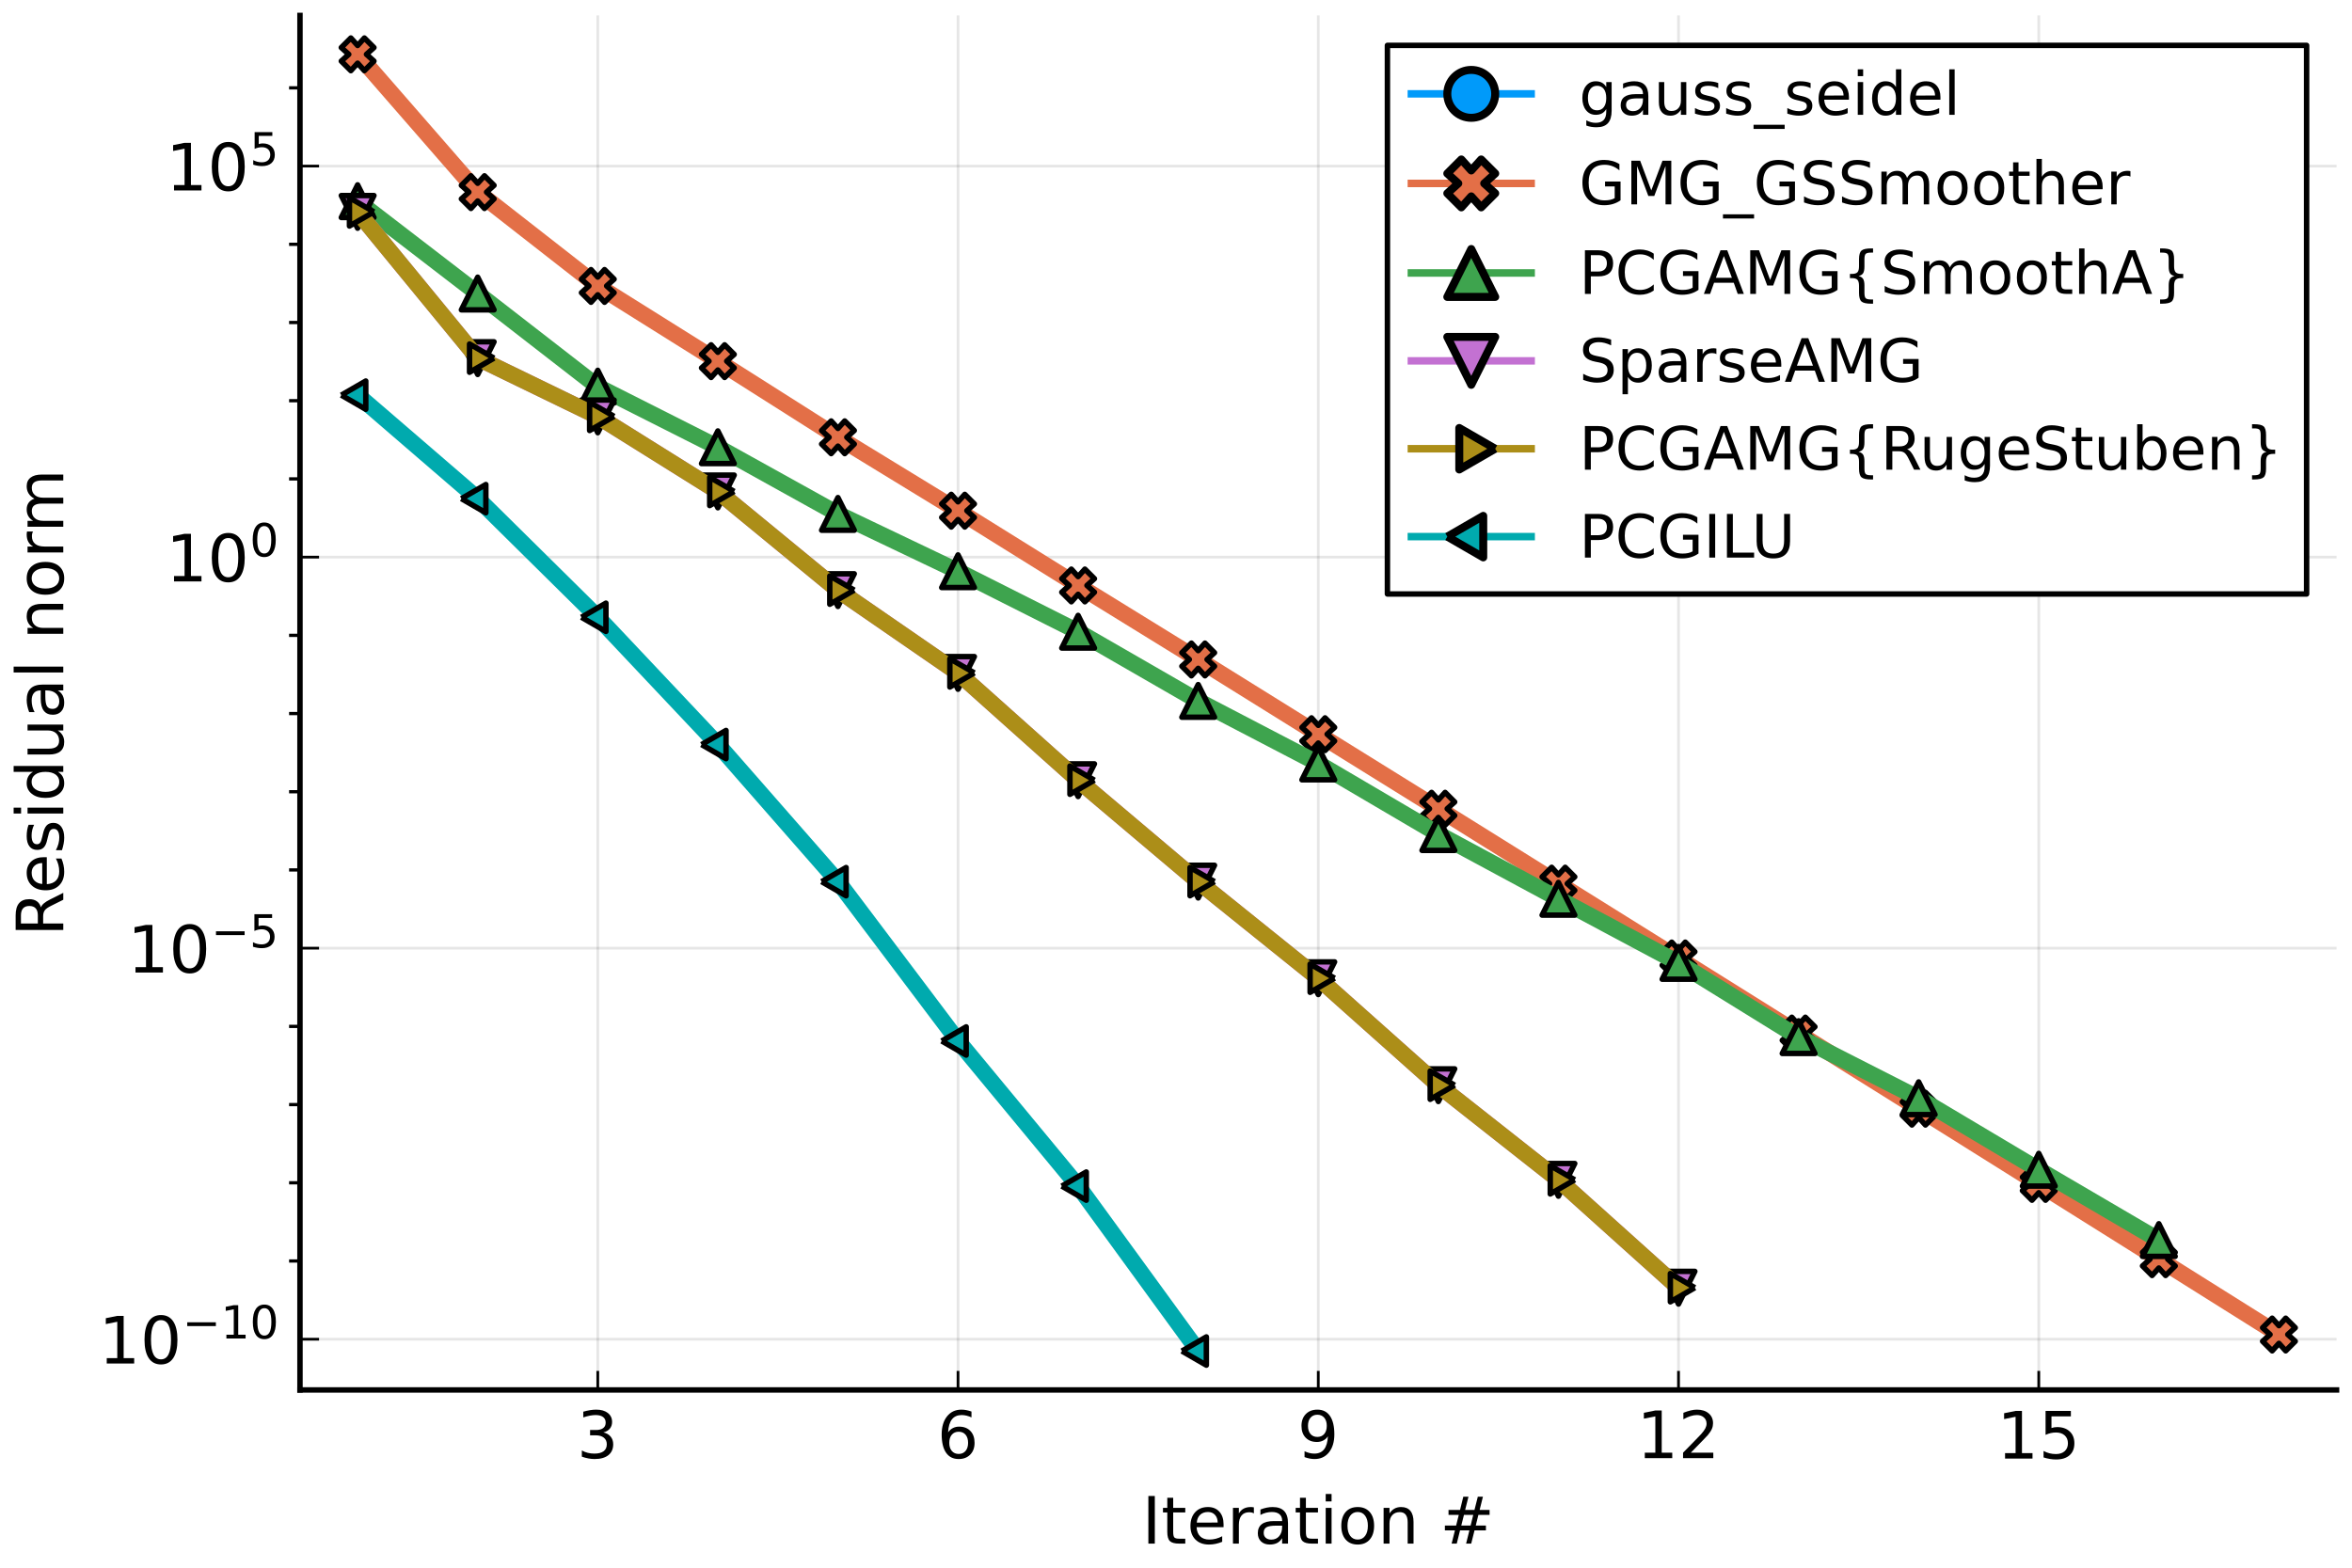 <?xml version="1.0" encoding="utf-8" standalone="no"?>
<!DOCTYPE svg PUBLIC "-//W3C//DTD SVG 1.1//EN"
  "http://www.w3.org/Graphics/SVG/1.1/DTD/svg11.dtd">
<!-- Created with matplotlib (https://matplotlib.org/) -->
<svg height="288pt" version="1.1" viewBox="0 0 432 288" width="432pt" xmlns="http://www.w3.org/2000/svg" xmlns:xlink="http://www.w3.org/1999/xlink">
 <defs>
  <style type="text/css">
*{stroke-linecap:butt;stroke-linejoin:round;}
  </style>
 </defs>
 <g id="figure_1">
  <g id="patch_1">
   <path d="M 0 288 
L 432 288 
L 432 0 
L 0 0 
z
" style="fill:#ffffff;"/>
  </g>
  <g id="axes_1">
   <g id="patch_2">
    <path d="M 55.098 255.345 
L 429.165 255.345 
L 429.165 2.835 
L 55.098 2.835 
z
" style="fill:#ffffff;"/>
   </g>
   <g id="matplotlib.axis_1">
    <g id="xtick_1">
     <g id="line2d_1">
      <path clip-path="url(#pf548a1aa5b)" d="M 109.796 255.345 
L 109.796 2.835 
" style="fill:none;stroke:#000000;stroke-linecap:square;stroke-opacity:0.1;stroke-width:0.5;"/>
     </g>
     <g id="line2d_2">
      <defs>
       <path d="M 0 0 
L 0 -3.5 
" id="m5a6e17c6d9" style="stroke:#000000;stroke-width:0.5;"/>
      </defs>
      <g>
       <use style="stroke:#000000;stroke-width:0.5;" x="109.796" xlink:href="#m5a6e17c6d9" y="255.345"/>
      </g>
     </g>
     <g id="text_1">
      <!-- $3$ -->
      <defs>
       <path d="M 40.578 39.312 
Q 47.656 37.797 51.625 33 
Q 55.609 28.219 55.609 21.188 
Q 55.609 10.406 48.188 4.484 
Q 40.766 -1.422 27.094 -1.422 
Q 22.516 -1.422 17.656 -0.516 
Q 12.797 0.391 7.625 2.203 
L 7.625 11.719 
Q 11.719 9.328 16.594 8.109 
Q 21.484 6.891 26.812 6.891 
Q 36.078 6.891 40.938 10.547 
Q 45.797 14.203 45.797 21.188 
Q 45.797 27.641 41.281 31.266 
Q 36.766 34.906 28.719 34.906 
L 20.219 34.906 
L 20.219 43.016 
L 29.109 43.016 
Q 36.375 43.016 40.234 45.922 
Q 44.094 48.828 44.094 54.297 
Q 44.094 59.906 40.109 62.906 
Q 36.141 65.922 28.719 65.922 
Q 24.656 65.922 20.016 65.031 
Q 15.375 64.156 9.812 62.312 
L 9.812 71.094 
Q 15.438 72.656 20.344 73.438 
Q 25.25 74.219 29.594 74.219 
Q 40.828 74.219 47.359 69.109 
Q 53.906 64.016 53.906 55.328 
Q 53.906 49.266 50.438 45.094 
Q 46.969 40.922 40.578 39.312 
z
" id="DejaVuSans-51"/>
      </defs>
      <g transform="translate(105.956 267.963)scale(0.12 -0.12)">
       <use transform="translate(0 0.781)" xlink:href="#DejaVuSans-51"/>
      </g>
     </g>
    </g>
    <g id="xtick_2">
     <g id="line2d_3">
      <path clip-path="url(#pf548a1aa5b)" d="M 175.964 255.345 
L 175.964 2.835 
" style="fill:none;stroke:#000000;stroke-linecap:square;stroke-opacity:0.1;stroke-width:0.5;"/>
     </g>
     <g id="line2d_4">
      <g>
       <use style="stroke:#000000;stroke-width:0.5;" x="175.964" xlink:href="#m5a6e17c6d9" y="255.345"/>
      </g>
     </g>
     <g id="text_2">
      <!-- $6$ -->
      <defs>
       <path d="M 33.016 40.375 
Q 26.375 40.375 22.484 35.828 
Q 18.609 31.297 18.609 23.391 
Q 18.609 15.531 22.484 10.953 
Q 26.375 6.391 33.016 6.391 
Q 39.656 6.391 43.531 10.953 
Q 47.406 15.531 47.406 23.391 
Q 47.406 31.297 43.531 35.828 
Q 39.656 40.375 33.016 40.375 
z
M 52.594 71.297 
L 52.594 62.312 
Q 48.875 64.062 45.094 64.984 
Q 41.312 65.922 37.594 65.922 
Q 27.828 65.922 22.672 59.328 
Q 17.531 52.734 16.797 39.406 
Q 19.672 43.656 24.016 45.922 
Q 28.375 48.188 33.594 48.188 
Q 44.578 48.188 50.953 41.516 
Q 57.328 34.859 57.328 23.391 
Q 57.328 12.156 50.688 5.359 
Q 44.047 -1.422 33.016 -1.422 
Q 20.359 -1.422 13.672 8.266 
Q 6.984 17.969 6.984 36.375 
Q 6.984 53.656 15.188 63.938 
Q 23.391 74.219 37.203 74.219 
Q 40.922 74.219 44.703 73.484 
Q 48.484 72.75 52.594 71.297 
z
" id="DejaVuSans-54"/>
      </defs>
      <g transform="translate(172.124 267.963)scale(0.12 -0.12)">
       <use transform="translate(0 0.781)" xlink:href="#DejaVuSans-54"/>
      </g>
     </g>
    </g>
    <g id="xtick_3">
     <g id="line2d_5">
      <path clip-path="url(#pf548a1aa5b)" d="M 242.132 255.345 
L 242.132 2.835 
" style="fill:none;stroke:#000000;stroke-linecap:square;stroke-opacity:0.1;stroke-width:0.5;"/>
     </g>
     <g id="line2d_6">
      <g>
       <use style="stroke:#000000;stroke-width:0.5;" x="242.132" xlink:href="#m5a6e17c6d9" y="255.345"/>
      </g>
     </g>
     <g id="text_3">
      <!-- $9$ -->
      <defs>
       <path d="M 10.984 1.516 
L 10.984 10.5 
Q 14.703 8.734 18.5 7.812 
Q 22.312 6.891 25.984 6.891 
Q 35.75 6.891 40.891 13.453 
Q 46.047 20.016 46.781 33.406 
Q 43.953 29.203 39.594 26.953 
Q 35.25 24.703 29.984 24.703 
Q 19.047 24.703 12.672 31.312 
Q 6.297 37.938 6.297 49.422 
Q 6.297 60.641 12.938 67.422 
Q 19.578 74.219 30.609 74.219 
Q 43.266 74.219 49.922 64.516 
Q 56.594 54.828 56.594 36.375 
Q 56.594 19.141 48.406 8.859 
Q 40.234 -1.422 26.422 -1.422 
Q 22.703 -1.422 18.891 -0.688 
Q 15.094 0.047 10.984 1.516 
z
M 30.609 32.422 
Q 37.25 32.422 41.125 36.953 
Q 45.016 41.5 45.016 49.422 
Q 45.016 57.281 41.125 61.844 
Q 37.25 66.406 30.609 66.406 
Q 23.969 66.406 20.094 61.844 
Q 16.219 57.281 16.219 49.422 
Q 16.219 41.5 20.094 36.953 
Q 23.969 32.422 30.609 32.422 
z
" id="DejaVuSans-57"/>
      </defs>
      <g transform="translate(238.292 267.963)scale(0.12 -0.12)">
       <use transform="translate(0 0.781)" xlink:href="#DejaVuSans-57"/>
      </g>
     </g>
    </g>
    <g id="xtick_4">
     <g id="line2d_7">
      <path clip-path="url(#pf548a1aa5b)" d="M 308.299 255.345 
L 308.299 2.835 
" style="fill:none;stroke:#000000;stroke-linecap:square;stroke-opacity:0.1;stroke-width:0.5;"/>
     </g>
     <g id="line2d_8">
      <g>
       <use style="stroke:#000000;stroke-width:0.5;" x="308.299" xlink:href="#m5a6e17c6d9" y="255.345"/>
      </g>
     </g>
     <g id="text_4">
      <!-- $12$ -->
      <defs>
       <path d="M 12.406 8.297 
L 28.516 8.297 
L 28.516 63.922 
L 10.984 60.406 
L 10.984 69.391 
L 28.422 72.906 
L 38.281 72.906 
L 38.281 8.297 
L 54.391 8.297 
L 54.391 0 
L 12.406 0 
z
" id="DejaVuSans-49"/>
       <path d="M 19.188 8.297 
L 53.609 8.297 
L 53.609 0 
L 7.328 0 
L 7.328 8.297 
Q 12.938 14.109 22.625 23.891 
Q 32.328 33.688 34.812 36.531 
Q 39.547 41.844 41.422 45.531 
Q 43.312 49.219 43.312 52.781 
Q 43.312 58.594 39.234 62.25 
Q 35.156 65.922 28.609 65.922 
Q 23.969 65.922 18.812 64.312 
Q 13.672 62.703 7.812 59.422 
L 7.812 69.391 
Q 13.766 71.781 18.938 73 
Q 24.125 74.219 28.422 74.219 
Q 39.75 74.219 46.484 68.547 
Q 53.219 62.891 53.219 53.422 
Q 53.219 48.922 51.531 44.891 
Q 49.859 40.875 45.406 35.406 
Q 44.188 33.984 37.641 27.219 
Q 31.109 20.453 19.188 8.297 
z
" id="DejaVuSans-50"/>
      </defs>
      <g transform="translate(300.619 267.963)scale(0.12 -0.12)">
       <use transform="translate(0 0.781)" xlink:href="#DejaVuSans-49"/>
       <use transform="translate(63.623 0.781)" xlink:href="#DejaVuSans-50"/>
      </g>
     </g>
    </g>
    <g id="xtick_5">
     <g id="line2d_9">
      <path clip-path="url(#pf548a1aa5b)" d="M 374.467 255.345 
L 374.467 2.835 
" style="fill:none;stroke:#000000;stroke-linecap:square;stroke-opacity:0.1;stroke-width:0.5;"/>
     </g>
     <g id="line2d_10">
      <g>
       <use style="stroke:#000000;stroke-width:0.5;" x="374.467" xlink:href="#m5a6e17c6d9" y="255.345"/>
      </g>
     </g>
     <g id="text_5">
      <!-- $15$ -->
      <defs>
       <path d="M 10.797 72.906 
L 49.516 72.906 
L 49.516 64.594 
L 19.828 64.594 
L 19.828 46.734 
Q 21.969 47.469 24.109 47.828 
Q 26.266 48.188 28.422 48.188 
Q 40.625 48.188 47.75 41.5 
Q 54.891 34.812 54.891 23.391 
Q 54.891 11.625 47.562 5.094 
Q 40.234 -1.422 26.906 -1.422 
Q 22.312 -1.422 17.547 -0.641 
Q 12.797 0.141 7.719 1.703 
L 7.719 11.625 
Q 12.109 9.234 16.797 8.062 
Q 21.484 6.891 26.703 6.891 
Q 35.156 6.891 40.078 11.328 
Q 45.016 15.766 45.016 23.391 
Q 45.016 31 40.078 35.438 
Q 35.156 39.891 26.703 39.891 
Q 22.75 39.891 18.812 39.016 
Q 14.891 38.141 10.797 36.281 
z
" id="DejaVuSans-53"/>
      </defs>
      <g transform="translate(366.787 267.963)scale(0.12 -0.12)">
       <use transform="translate(0 0.094)" xlink:href="#DejaVuSans-49"/>
       <use transform="translate(63.623 0.094)" xlink:href="#DejaVuSans-53"/>
      </g>
     </g>
    </g>
    <g id="text_6">
     <!-- Iteration # -->
     <defs>
      <path d="M 9.812 72.906 
L 19.672 72.906 
L 19.672 0 
L 9.812 0 
z
" id="DejaVuSans-73"/>
      <path d="M 18.312 70.219 
L 18.312 54.688 
L 36.812 54.688 
L 36.812 47.703 
L 18.312 47.703 
L 18.312 18.016 
Q 18.312 11.328 20.141 9.422 
Q 21.969 7.516 27.594 7.516 
L 36.812 7.516 
L 36.812 0 
L 27.594 0 
Q 17.188 0 13.234 3.875 
Q 9.281 7.766 9.281 18.016 
L 9.281 47.703 
L 2.688 47.703 
L 2.688 54.688 
L 9.281 54.688 
L 9.281 70.219 
z
" id="DejaVuSans-116"/>
      <path d="M 56.203 29.594 
L 56.203 25.203 
L 14.891 25.203 
Q 15.484 15.922 20.484 11.062 
Q 25.484 6.203 34.422 6.203 
Q 39.594 6.203 44.453 7.469 
Q 49.312 8.734 54.109 11.281 
L 54.109 2.781 
Q 49.266 0.734 44.188 -0.344 
Q 39.109 -1.422 33.891 -1.422 
Q 20.797 -1.422 13.156 6.188 
Q 5.516 13.812 5.516 26.812 
Q 5.516 40.234 12.766 48.109 
Q 20.016 56 32.328 56 
Q 43.359 56 49.781 48.891 
Q 56.203 41.797 56.203 29.594 
z
M 47.219 32.234 
Q 47.125 39.594 43.094 43.984 
Q 39.062 48.391 32.422 48.391 
Q 24.906 48.391 20.391 44.141 
Q 15.875 39.891 15.188 32.172 
z
" id="DejaVuSans-101"/>
      <path d="M 41.109 46.297 
Q 39.594 47.172 37.812 47.578 
Q 36.031 48 33.891 48 
Q 26.266 48 22.188 43.047 
Q 18.109 38.094 18.109 28.812 
L 18.109 0 
L 9.078 0 
L 9.078 54.688 
L 18.109 54.688 
L 18.109 46.188 
Q 20.953 51.172 25.484 53.578 
Q 30.031 56 36.531 56 
Q 37.453 56 38.578 55.875 
Q 39.703 55.766 41.062 55.516 
z
" id="DejaVuSans-114"/>
      <path d="M 34.281 27.484 
Q 23.391 27.484 19.188 25 
Q 14.984 22.516 14.984 16.5 
Q 14.984 11.719 18.141 8.906 
Q 21.297 6.109 26.703 6.109 
Q 34.188 6.109 38.703 11.406 
Q 43.219 16.703 43.219 25.484 
L 43.219 27.484 
z
M 52.203 31.203 
L 52.203 0 
L 43.219 0 
L 43.219 8.297 
Q 40.141 3.328 35.547 0.953 
Q 30.953 -1.422 24.312 -1.422 
Q 15.922 -1.422 10.953 3.297 
Q 6 8.016 6 15.922 
Q 6 25.141 12.172 29.828 
Q 18.359 34.516 30.609 34.516 
L 43.219 34.516 
L 43.219 35.406 
Q 43.219 41.609 39.141 45 
Q 35.062 48.391 27.688 48.391 
Q 23 48.391 18.547 47.266 
Q 14.109 46.141 10.016 43.891 
L 10.016 52.203 
Q 14.938 54.109 19.578 55.047 
Q 24.219 56 28.609 56 
Q 40.484 56 46.344 49.844 
Q 52.203 43.703 52.203 31.203 
z
" id="DejaVuSans-97"/>
      <path d="M 9.422 54.688 
L 18.406 54.688 
L 18.406 0 
L 9.422 0 
z
M 9.422 75.984 
L 18.406 75.984 
L 18.406 64.594 
L 9.422 64.594 
z
" id="DejaVuSans-105"/>
      <path d="M 30.609 48.391 
Q 23.391 48.391 19.188 42.75 
Q 14.984 37.109 14.984 27.297 
Q 14.984 17.484 19.156 11.844 
Q 23.344 6.203 30.609 6.203 
Q 37.797 6.203 41.984 11.859 
Q 46.188 17.531 46.188 27.297 
Q 46.188 37.016 41.984 42.703 
Q 37.797 48.391 30.609 48.391 
z
M 30.609 56 
Q 42.328 56 49.016 48.375 
Q 55.719 40.766 55.719 27.297 
Q 55.719 13.875 49.016 6.219 
Q 42.328 -1.422 30.609 -1.422 
Q 18.844 -1.422 12.172 6.219 
Q 5.516 13.875 5.516 27.297 
Q 5.516 40.766 12.172 48.375 
Q 18.844 56 30.609 56 
z
" id="DejaVuSans-111"/>
      <path d="M 54.891 33.016 
L 54.891 0 
L 45.906 0 
L 45.906 32.719 
Q 45.906 40.484 42.875 44.328 
Q 39.844 48.188 33.797 48.188 
Q 26.516 48.188 22.312 43.547 
Q 18.109 38.922 18.109 30.906 
L 18.109 0 
L 9.078 0 
L 9.078 54.688 
L 18.109 54.688 
L 18.109 46.188 
Q 21.344 51.125 25.703 53.562 
Q 30.078 56 35.797 56 
Q 45.219 56 50.047 50.172 
Q 54.891 44.344 54.891 33.016 
z
" id="DejaVuSans-110"/>
      <path id="DejaVuSans-32"/>
      <path d="M 51.125 44 
L 36.922 44 
L 32.812 27.688 
L 47.125 27.688 
z
M 43.797 71.781 
L 38.719 51.516 
L 52.984 51.516 
L 58.109 71.781 
L 65.922 71.781 
L 60.891 51.516 
L 76.125 51.516 
L 76.125 44 
L 58.984 44 
L 54.984 27.688 
L 70.516 27.688 
L 70.516 20.219 
L 53.078 20.219 
L 48 0 
L 40.188 0 
L 45.219 20.219 
L 30.906 20.219 
L 25.875 0 
L 18.016 0 
L 23.094 20.219 
L 7.719 20.219 
L 7.719 27.688 
L 24.906 27.688 
L 29 44 
L 13.281 44 
L 13.281 51.516 
L 30.906 51.516 
L 35.891 71.781 
z
" id="DejaVuSans-35"/>
     </defs>
     <g transform="translate(209.747 283.577)scale(0.12 -0.12)">
      <use xlink:href="#DejaVuSans-73"/>
      <use x="29.492" xlink:href="#DejaVuSans-116"/>
      <use x="68.701" xlink:href="#DejaVuSans-101"/>
      <use x="130.225" xlink:href="#DejaVuSans-114"/>
      <use x="171.338" xlink:href="#DejaVuSans-97"/>
      <use x="232.617" xlink:href="#DejaVuSans-116"/>
      <use x="271.826" xlink:href="#DejaVuSans-105"/>
      <use x="299.609" xlink:href="#DejaVuSans-111"/>
      <use x="360.791" xlink:href="#DejaVuSans-110"/>
      <use x="424.17" xlink:href="#DejaVuSans-32"/>
      <use x="455.957" xlink:href="#DejaVuSans-35"/>
     </g>
    </g>
   </g>
   <g id="matplotlib.axis_2">
    <g id="ytick_1">
     <g id="line2d_11">
      <path clip-path="url(#pf548a1aa5b)" d="M 55.098 246.026 
L 429.165 246.026 
" style="fill:none;stroke:#000000;stroke-linecap:square;stroke-opacity:0.1;stroke-width:0.5;"/>
     </g>
     <g id="line2d_12">
      <defs>
       <path d="M 0 0 
L 3.5 0 
" id="m6e2959c8ba" style="stroke:#000000;stroke-width:0.5;"/>
      </defs>
      <g>
       <use style="stroke:#000000;stroke-width:0.5;" x="55.098" xlink:href="#m6e2959c8ba" y="246.026"/>
      </g>
     </g>
     <g id="text_7">
      <!-- $10^{-10}$ -->
      <defs>
       <path d="M 31.781 66.406 
Q 24.172 66.406 20.328 58.906 
Q 16.5 51.422 16.5 36.375 
Q 16.5 21.391 20.328 13.891 
Q 24.172 6.391 31.781 6.391 
Q 39.453 6.391 43.281 13.891 
Q 47.125 21.391 47.125 36.375 
Q 47.125 51.422 43.281 58.906 
Q 39.453 66.406 31.781 66.406 
z
M 31.781 74.219 
Q 44.047 74.219 50.516 64.516 
Q 56.984 54.828 56.984 36.375 
Q 56.984 17.969 50.516 8.266 
Q 44.047 -1.422 31.781 -1.422 
Q 19.531 -1.422 13.062 8.266 
Q 6.594 17.969 6.594 36.375 
Q 6.594 54.828 13.062 64.516 
Q 19.531 74.219 31.781 74.219 
z
" id="DejaVuSans-48"/>
       <path d="M 10.594 35.5 
L 73.188 35.5 
L 73.188 27.203 
L 10.594 27.203 
z
" id="DejaVuSans-8722"/>
      </defs>
      <g transform="translate(18.118 250.585)scale(0.12 -0.12)">
       <use transform="translate(0 0.766)" xlink:href="#DejaVuSans-49"/>
       <use transform="translate(63.623 0.766)" xlink:href="#DejaVuSans-48"/>
       <use transform="translate(128.203 39.047)scale(0.7)" xlink:href="#DejaVuSans-8722"/>
       <use transform="translate(186.855 39.047)scale(0.7)" xlink:href="#DejaVuSans-49"/>
       <use transform="translate(231.392 39.047)scale(0.7)" xlink:href="#DejaVuSans-48"/>
      </g>
     </g>
    </g>
    <g id="ytick_2">
     <g id="line2d_13">
      <path clip-path="url(#pf548a1aa5b)" d="M 55.098 174.187 
L 429.165 174.187 
" style="fill:none;stroke:#000000;stroke-linecap:square;stroke-opacity:0.1;stroke-width:0.5;"/>
     </g>
     <g id="line2d_14">
      <g>
       <use style="stroke:#000000;stroke-width:0.5;" x="55.098" xlink:href="#m6e2959c8ba" y="174.187"/>
      </g>
     </g>
     <g id="text_8">
      <!-- $10^{-5}$ -->
      <g transform="translate(23.398 178.746)scale(0.12 -0.12)">
       <use transform="translate(0 0.684)" xlink:href="#DejaVuSans-49"/>
       <use transform="translate(63.623 0.684)" xlink:href="#DejaVuSans-48"/>
       <use transform="translate(128.203 38.966)scale(0.7)" xlink:href="#DejaVuSans-8722"/>
       <use transform="translate(186.855 38.966)scale(0.7)" xlink:href="#DejaVuSans-53"/>
      </g>
     </g>
    </g>
    <g id="ytick_3">
     <g id="line2d_15">
      <path clip-path="url(#pf548a1aa5b)" d="M 55.098 102.349 
L 429.165 102.349 
" style="fill:none;stroke:#000000;stroke-linecap:square;stroke-opacity:0.1;stroke-width:0.5;"/>
     </g>
     <g id="line2d_16">
      <g>
       <use style="stroke:#000000;stroke-width:0.5;" x="55.098" xlink:href="#m6e2959c8ba" y="102.349"/>
      </g>
     </g>
     <g id="text_9">
      <!-- $10^{0}$ -->
      <g transform="translate(30.478 106.908)scale(0.12 -0.12)">
       <use transform="translate(0 0.766)" xlink:href="#DejaVuSans-49"/>
       <use transform="translate(63.623 0.766)" xlink:href="#DejaVuSans-48"/>
       <use transform="translate(128.203 39.047)scale(0.7)" xlink:href="#DejaVuSans-48"/>
      </g>
     </g>
    </g>
    <g id="ytick_4">
     <g id="line2d_17">
      <path clip-path="url(#pf548a1aa5b)" d="M 55.098 30.51 
L 429.165 30.51 
" style="fill:none;stroke:#000000;stroke-linecap:square;stroke-opacity:0.1;stroke-width:0.5;"/>
     </g>
     <g id="line2d_18">
      <g>
       <use style="stroke:#000000;stroke-width:0.5;" x="55.098" xlink:href="#m6e2959c8ba" y="30.51"/>
      </g>
     </g>
     <g id="text_10">
      <!-- $10^{5}$ -->
      <g transform="translate(30.478 35.069)scale(0.12 -0.12)">
       <use transform="translate(0 0.684)" xlink:href="#DejaVuSans-49"/>
       <use transform="translate(63.623 0.684)" xlink:href="#DejaVuSans-48"/>
       <use transform="translate(128.203 38.966)scale(0.7)" xlink:href="#DejaVuSans-53"/>
      </g>
     </g>
    </g>
    <g id="ytick_5">
     <g id="line2d_19">
      <defs>
       <path d="M 0 0 
L -2 0 
" id="mad59fc9e69" style="stroke:#000000;stroke-width:0.6;"/>
      </defs>
      <g>
       <use style="stroke:#000000;stroke-width:0.6;" x="55.098" xlink:href="#mad59fc9e69" y="231.658"/>
      </g>
     </g>
    </g>
    <g id="ytick_6">
     <g id="line2d_20">
      <g>
       <use style="stroke:#000000;stroke-width:0.6;" x="55.098" xlink:href="#mad59fc9e69" y="217.29"/>
      </g>
     </g>
    </g>
    <g id="ytick_7">
     <g id="line2d_21">
      <g>
       <use style="stroke:#000000;stroke-width:0.6;" x="55.098" xlink:href="#mad59fc9e69" y="202.923"/>
      </g>
     </g>
    </g>
    <g id="ytick_8">
     <g id="line2d_22">
      <g>
       <use style="stroke:#000000;stroke-width:0.6;" x="55.098" xlink:href="#mad59fc9e69" y="188.555"/>
      </g>
     </g>
    </g>
    <g id="ytick_9">
     <g id="line2d_23">
      <g>
       <use style="stroke:#000000;stroke-width:0.6;" x="55.098" xlink:href="#mad59fc9e69" y="159.819"/>
      </g>
     </g>
    </g>
    <g id="ytick_10">
     <g id="line2d_24">
      <g>
       <use style="stroke:#000000;stroke-width:0.6;" x="55.098" xlink:href="#mad59fc9e69" y="145.452"/>
      </g>
     </g>
    </g>
    <g id="ytick_11">
     <g id="line2d_25">
      <g>
       <use style="stroke:#000000;stroke-width:0.6;" x="55.098" xlink:href="#mad59fc9e69" y="131.084"/>
      </g>
     </g>
    </g>
    <g id="ytick_12">
     <g id="line2d_26">
      <g>
       <use style="stroke:#000000;stroke-width:0.6;" x="55.098" xlink:href="#mad59fc9e69" y="116.716"/>
      </g>
     </g>
    </g>
    <g id="ytick_13">
     <g id="line2d_27">
      <g>
       <use style="stroke:#000000;stroke-width:0.6;" x="55.098" xlink:href="#mad59fc9e69" y="87.981"/>
      </g>
     </g>
    </g>
    <g id="ytick_14">
     <g id="line2d_28">
      <g>
       <use style="stroke:#000000;stroke-width:0.6;" x="55.098" xlink:href="#mad59fc9e69" y="73.613"/>
      </g>
     </g>
    </g>
    <g id="ytick_15">
     <g id="line2d_29">
      <g>
       <use style="stroke:#000000;stroke-width:0.6;" x="55.098" xlink:href="#mad59fc9e69" y="59.245"/>
      </g>
     </g>
    </g>
    <g id="ytick_16">
     <g id="line2d_30">
      <g>
       <use style="stroke:#000000;stroke-width:0.6;" x="55.098" xlink:href="#mad59fc9e69" y="44.878"/>
      </g>
     </g>
    </g>
    <g id="ytick_17">
     <g id="line2d_31">
      <g>
       <use style="stroke:#000000;stroke-width:0.6;" x="55.098" xlink:href="#mad59fc9e69" y="16.142"/>
      </g>
     </g>
    </g>
    <g id="text_11">
     <!-- Residual norm -->
     <defs>
      <path d="M 44.391 34.188 
Q 47.562 33.109 50.562 29.594 
Q 53.562 26.078 56.594 19.922 
L 66.609 0 
L 56 0 
L 46.688 18.703 
Q 43.062 26.031 39.672 28.422 
Q 36.281 30.812 30.422 30.812 
L 19.672 30.812 
L 19.672 0 
L 9.812 0 
L 9.812 72.906 
L 32.078 72.906 
Q 44.578 72.906 50.734 67.672 
Q 56.891 62.453 56.891 51.906 
Q 56.891 45.016 53.688 40.469 
Q 50.484 35.938 44.391 34.188 
z
M 19.672 64.797 
L 19.672 38.922 
L 32.078 38.922 
Q 39.203 38.922 42.844 42.219 
Q 46.484 45.516 46.484 51.906 
Q 46.484 58.297 42.844 61.547 
Q 39.203 64.797 32.078 64.797 
z
" id="DejaVuSans-82"/>
      <path d="M 44.281 53.078 
L 44.281 44.578 
Q 40.484 46.531 36.375 47.5 
Q 32.281 48.484 27.875 48.484 
Q 21.188 48.484 17.844 46.438 
Q 14.5 44.391 14.5 40.281 
Q 14.5 37.156 16.891 35.375 
Q 19.281 33.594 26.516 31.984 
L 29.594 31.297 
Q 39.156 29.25 43.188 25.516 
Q 47.219 21.781 47.219 15.094 
Q 47.219 7.469 41.188 3.016 
Q 35.156 -1.422 24.609 -1.422 
Q 20.219 -1.422 15.453 -0.562 
Q 10.688 0.297 5.422 2 
L 5.422 11.281 
Q 10.406 8.688 15.234 7.391 
Q 20.062 6.109 24.812 6.109 
Q 31.156 6.109 34.562 8.281 
Q 37.984 10.453 37.984 14.406 
Q 37.984 18.062 35.516 20.016 
Q 33.062 21.969 24.703 23.781 
L 21.578 24.516 
Q 13.234 26.266 9.516 29.906 
Q 5.812 33.547 5.812 39.891 
Q 5.812 47.609 11.281 51.797 
Q 16.75 56 26.812 56 
Q 31.781 56 36.172 55.266 
Q 40.578 54.547 44.281 53.078 
z
" id="DejaVuSans-115"/>
      <path d="M 45.406 46.391 
L 45.406 75.984 
L 54.391 75.984 
L 54.391 0 
L 45.406 0 
L 45.406 8.203 
Q 42.578 3.328 38.25 0.953 
Q 33.938 -1.422 27.875 -1.422 
Q 17.969 -1.422 11.734 6.484 
Q 5.516 14.406 5.516 27.297 
Q 5.516 40.188 11.734 48.094 
Q 17.969 56 27.875 56 
Q 33.938 56 38.25 53.625 
Q 42.578 51.266 45.406 46.391 
z
M 14.797 27.297 
Q 14.797 17.391 18.875 11.75 
Q 22.953 6.109 30.078 6.109 
Q 37.203 6.109 41.297 11.75 
Q 45.406 17.391 45.406 27.297 
Q 45.406 37.203 41.297 42.844 
Q 37.203 48.484 30.078 48.484 
Q 22.953 48.484 18.875 42.844 
Q 14.797 37.203 14.797 27.297 
z
" id="DejaVuSans-100"/>
      <path d="M 8.5 21.578 
L 8.5 54.688 
L 17.484 54.688 
L 17.484 21.922 
Q 17.484 14.156 20.5 10.266 
Q 23.531 6.391 29.594 6.391 
Q 36.859 6.391 41.078 11.031 
Q 45.312 15.672 45.312 23.688 
L 45.312 54.688 
L 54.297 54.688 
L 54.297 0 
L 45.312 0 
L 45.312 8.406 
Q 42.047 3.422 37.719 1 
Q 33.406 -1.422 27.688 -1.422 
Q 18.266 -1.422 13.375 4.438 
Q 8.5 10.297 8.5 21.578 
z
M 31.109 56 
z
" id="DejaVuSans-117"/>
      <path d="M 9.422 75.984 
L 18.406 75.984 
L 18.406 0 
L 9.422 0 
z
" id="DejaVuSans-108"/>
      <path d="M 52 44.188 
Q 55.375 50.25 60.062 53.125 
Q 64.75 56 71.094 56 
Q 79.641 56 84.281 50.016 
Q 88.922 44.047 88.922 33.016 
L 88.922 0 
L 79.891 0 
L 79.891 32.719 
Q 79.891 40.578 77.094 44.375 
Q 74.312 48.188 68.609 48.188 
Q 61.625 48.188 57.562 43.547 
Q 53.516 38.922 53.516 30.906 
L 53.516 0 
L 44.484 0 
L 44.484 32.719 
Q 44.484 40.625 41.703 44.406 
Q 38.922 48.188 33.109 48.188 
Q 26.219 48.188 22.156 43.531 
Q 18.109 38.875 18.109 30.906 
L 18.109 0 
L 9.078 0 
L 9.078 54.688 
L 18.109 54.688 
L 18.109 46.188 
Q 21.188 51.219 25.484 53.609 
Q 29.781 56 35.688 56 
Q 41.656 56 45.828 52.969 
Q 50 49.953 52 44.188 
z
" id="DejaVuSans-109"/>
     </defs>
     <g transform="translate(11.622 172.015)rotate(-90)scale(0.12 -0.12)">
      <use xlink:href="#DejaVuSans-82"/>
      <use x="64.982" xlink:href="#DejaVuSans-101"/>
      <use x="126.506" xlink:href="#DejaVuSans-115"/>
      <use x="178.605" xlink:href="#DejaVuSans-105"/>
      <use x="206.389" xlink:href="#DejaVuSans-100"/>
      <use x="269.865" xlink:href="#DejaVuSans-117"/>
      <use x="333.244" xlink:href="#DejaVuSans-97"/>
      <use x="394.523" xlink:href="#DejaVuSans-108"/>
      <use x="422.307" xlink:href="#DejaVuSans-32"/>
      <use x="454.094" xlink:href="#DejaVuSans-110"/>
      <use x="517.473" xlink:href="#DejaVuSans-111"/>
      <use x="578.654" xlink:href="#DejaVuSans-114"/>
      <use x="618.018" xlink:href="#DejaVuSans-109"/>
     </g>
    </g>
   </g>
   <g id="PathCollection_1">
    <defs>
     <path d="M 0 3 
C 0.796 3 1.559 2.684 2.121 2.121 
C 2.684 1.559 3 0.796 3 0 
C 3 -0.796 2.684 -1.559 2.121 -2.121 
C 1.559 -2.684 0.796 -3 0 -3 
C -0.796 -3 -1.559 -2.684 -2.121 -2.121 
C -2.684 -1.559 -3 -0.796 -3 0 
C -3 0.796 -2.684 1.559 -2.121 2.121 
C -1.559 2.684 -0.796 3 0 3 
z
" id="mebf0494293" style="stroke:#000000;"/>
    </defs>
    <g clip-path="url(#pf548a1aa5b)"/>
   </g>
   <g id="line2d_32">
    <path clip-path="url(#pf548a1aa5b)" d="M 65.685 9.981 
L 87.741 35.297 
L 109.796 52.528 
L 131.852 66.346 
L 153.908 80.334 
L 175.964 93.818 
L 198.02 107.554 
L 220.076 121.153 
L 242.132 134.878 
L 264.187 148.573 
L 286.243 162.331 
L 308.299 176.087 
L 330.355 189.876 
L 352.411 203.673 
L 374.467 217.491 
L 396.523 231.32 
L 418.579 245.164 
" style="fill:none;stroke:#e36f47;stroke-linecap:round;stroke-width:3;"/>
   </g>
   <g id="PathCollection_2">
    <defs>
     <path d="M -1.243 3 
L 0 1.624 
L 1.243 3 
L 3 1.243 
L 1.624 0 
L 3 -1.243 
L 1.243 -3 
L 0 -1.624 
L -1.243 -3 
L -3 -1.243 
L -1.624 -0 
L -3 1.243 
L -1.243 3 
L -0 1.624 
L -1.243 3 
" id="m51ce641384" style="stroke:#000000;"/>
    </defs>
    <g clip-path="url(#pf548a1aa5b)">
     <use style="fill:#e36f47;stroke:#000000;" x="65.685" xlink:href="#m51ce641384" y="9.981"/>
     <use style="fill:#e36f47;stroke:#000000;" x="87.741" xlink:href="#m51ce641384" y="35.297"/>
     <use style="fill:#e36f47;stroke:#000000;" x="109.796" xlink:href="#m51ce641384" y="52.528"/>
     <use style="fill:#e36f47;stroke:#000000;" x="131.852" xlink:href="#m51ce641384" y="66.346"/>
     <use style="fill:#e36f47;stroke:#000000;" x="153.908" xlink:href="#m51ce641384" y="80.334"/>
     <use style="fill:#e36f47;stroke:#000000;" x="175.964" xlink:href="#m51ce641384" y="93.818"/>
     <use style="fill:#e36f47;stroke:#000000;" x="198.02" xlink:href="#m51ce641384" y="107.554"/>
     <use style="fill:#e36f47;stroke:#000000;" x="220.076" xlink:href="#m51ce641384" y="121.153"/>
     <use style="fill:#e36f47;stroke:#000000;" x="242.132" xlink:href="#m51ce641384" y="134.878"/>
     <use style="fill:#e36f47;stroke:#000000;" x="264.187" xlink:href="#m51ce641384" y="148.573"/>
     <use style="fill:#e36f47;stroke:#000000;" x="286.243" xlink:href="#m51ce641384" y="162.331"/>
     <use style="fill:#e36f47;stroke:#000000;" x="308.299" xlink:href="#m51ce641384" y="176.087"/>
     <use style="fill:#e36f47;stroke:#000000;" x="330.355" xlink:href="#m51ce641384" y="189.876"/>
     <use style="fill:#e36f47;stroke:#000000;" x="352.411" xlink:href="#m51ce641384" y="203.673"/>
     <use style="fill:#e36f47;stroke:#000000;" x="374.467" xlink:href="#m51ce641384" y="217.491"/>
     <use style="fill:#e36f47;stroke:#000000;" x="396.523" xlink:href="#m51ce641384" y="231.32"/>
     <use style="fill:#e36f47;stroke:#000000;" x="418.579" xlink:href="#m51ce641384" y="245.164"/>
    </g>
   </g>
   <g id="patch_3">
    <path d="M 55.098 255.345 
L 55.098 2.835 
" style="fill:none;stroke:#000000;stroke-linecap:square;stroke-linejoin:miter;"/>
   </g>
   <g id="patch_4">
    <path d="M 55.098 255.345 
L 429.165 255.345 
" style="fill:none;stroke:#000000;stroke-linecap:square;stroke-linejoin:miter;"/>
   </g>
   <g id="line2d_33">
    <path clip-path="url(#pf548a1aa5b)" d="M 65.685 36.958 
L 87.741 53.923 
L 109.796 71.032 
L 131.852 82.166 
L 153.908 94.41 
L 175.964 104.94 
L 198.02 116.053 
L 220.076 128.764 
L 242.132 140.261 
L 264.187 153.225 
L 286.243 165.116 
L 308.299 176.894 
L 330.355 190.534 
L 352.411 201.76 
L 374.467 214.892 
L 396.523 227.812 
" style="fill:none;stroke:#3ea44e;stroke-linecap:round;stroke-width:3;"/>
   </g>
   <g id="PathCollection_3">
    <defs>
     <path d="M 0 -3 
L -3 3 
L 3 3 
z
" id="ma0e444f065" style="stroke:#000000;"/>
    </defs>
    <g clip-path="url(#pf548a1aa5b)">
     <use style="fill:#3ea44e;stroke:#000000;" x="65.685" xlink:href="#ma0e444f065" y="36.958"/>
     <use style="fill:#3ea44e;stroke:#000000;" x="87.741" xlink:href="#ma0e444f065" y="53.923"/>
     <use style="fill:#3ea44e;stroke:#000000;" x="109.796" xlink:href="#ma0e444f065" y="71.032"/>
     <use style="fill:#3ea44e;stroke:#000000;" x="131.852" xlink:href="#ma0e444f065" y="82.166"/>
     <use style="fill:#3ea44e;stroke:#000000;" x="153.908" xlink:href="#ma0e444f065" y="94.41"/>
     <use style="fill:#3ea44e;stroke:#000000;" x="175.964" xlink:href="#ma0e444f065" y="104.94"/>
     <use style="fill:#3ea44e;stroke:#000000;" x="198.02" xlink:href="#ma0e444f065" y="116.053"/>
     <use style="fill:#3ea44e;stroke:#000000;" x="220.076" xlink:href="#ma0e444f065" y="128.764"/>
     <use style="fill:#3ea44e;stroke:#000000;" x="242.132" xlink:href="#ma0e444f065" y="140.261"/>
     <use style="fill:#3ea44e;stroke:#000000;" x="264.187" xlink:href="#ma0e444f065" y="153.225"/>
     <use style="fill:#3ea44e;stroke:#000000;" x="286.243" xlink:href="#ma0e444f065" y="165.116"/>
     <use style="fill:#3ea44e;stroke:#000000;" x="308.299" xlink:href="#ma0e444f065" y="176.894"/>
     <use style="fill:#3ea44e;stroke:#000000;" x="330.355" xlink:href="#ma0e444f065" y="190.534"/>
     <use style="fill:#3ea44e;stroke:#000000;" x="352.411" xlink:href="#ma0e444f065" y="201.76"/>
     <use style="fill:#3ea44e;stroke:#000000;" x="374.467" xlink:href="#ma0e444f065" y="214.892"/>
     <use style="fill:#3ea44e;stroke:#000000;" x="396.523" xlink:href="#ma0e444f065" y="227.812"/>
    </g>
   </g>
   <g id="line2d_34">
    <path clip-path="url(#pf548a1aa5b)" d="M 65.685 38.925 
L 87.741 65.792 
L 109.796 76.495 
L 131.852 90.282 
L 153.908 108.411 
L 175.964 123.618 
L 198.02 143.329 
L 220.076 161.961 
L 242.132 179.705 
L 264.187 199.36 
L 286.243 216.746 
L 308.299 236.563 
" style="fill:none;stroke:#c371d2;stroke-linecap:round;stroke-width:3;"/>
   </g>
   <g id="PathCollection_4">
    <defs>
     <path d="M -0 3 
L 3 -3 
L -3 -3 
z
" id="m9576d311e3" style="stroke:#000000;"/>
    </defs>
    <g clip-path="url(#pf548a1aa5b)">
     <use style="fill:#c371d2;stroke:#000000;" x="65.685" xlink:href="#m9576d311e3" y="38.925"/>
     <use style="fill:#c371d2;stroke:#000000;" x="87.741" xlink:href="#m9576d311e3" y="65.792"/>
     <use style="fill:#c371d2;stroke:#000000;" x="109.796" xlink:href="#m9576d311e3" y="76.495"/>
     <use style="fill:#c371d2;stroke:#000000;" x="131.852" xlink:href="#m9576d311e3" y="90.282"/>
     <use style="fill:#c371d2;stroke:#000000;" x="153.908" xlink:href="#m9576d311e3" y="108.411"/>
     <use style="fill:#c371d2;stroke:#000000;" x="175.964" xlink:href="#m9576d311e3" y="123.618"/>
     <use style="fill:#c371d2;stroke:#000000;" x="198.02" xlink:href="#m9576d311e3" y="143.329"/>
     <use style="fill:#c371d2;stroke:#000000;" x="220.076" xlink:href="#m9576d311e3" y="161.961"/>
     <use style="fill:#c371d2;stroke:#000000;" x="242.132" xlink:href="#m9576d311e3" y="179.705"/>
     <use style="fill:#c371d2;stroke:#000000;" x="264.187" xlink:href="#m9576d311e3" y="199.36"/>
     <use style="fill:#c371d2;stroke:#000000;" x="286.243" xlink:href="#m9576d311e3" y="216.746"/>
     <use style="fill:#c371d2;stroke:#000000;" x="308.299" xlink:href="#m9576d311e3" y="236.563"/>
    </g>
   </g>
   <g id="line2d_35">
    <path clip-path="url(#pf548a1aa5b)" d="M 65.685 38.925 
L 87.741 65.792 
L 109.796 76.495 
L 131.852 90.282 
L 153.908 108.411 
L 175.964 123.618 
L 198.02 143.329 
L 220.076 161.961 
L 242.132 179.705 
L 264.187 199.36 
L 286.243 216.746 
L 308.299 236.563 
" style="fill:none;stroke:#ac8e18;stroke-linecap:round;stroke-width:3;"/>
   </g>
   <g id="PathCollection_5">
    <defs>
     <path d="M 3 0 
L -1.5 -2.598 
L -1.5 2.598 
L 3 0 
L 3 0 
" id="mb1394eca0a" style="stroke:#000000;"/>
    </defs>
    <g clip-path="url(#pf548a1aa5b)">
     <use style="fill:#ac8e18;stroke:#000000;" x="65.685" xlink:href="#mb1394eca0a" y="38.925"/>
     <use style="fill:#ac8e18;stroke:#000000;" x="87.741" xlink:href="#mb1394eca0a" y="65.792"/>
     <use style="fill:#ac8e18;stroke:#000000;" x="109.796" xlink:href="#mb1394eca0a" y="76.495"/>
     <use style="fill:#ac8e18;stroke:#000000;" x="131.852" xlink:href="#mb1394eca0a" y="90.282"/>
     <use style="fill:#ac8e18;stroke:#000000;" x="153.908" xlink:href="#mb1394eca0a" y="108.411"/>
     <use style="fill:#ac8e18;stroke:#000000;" x="175.964" xlink:href="#mb1394eca0a" y="123.618"/>
     <use style="fill:#ac8e18;stroke:#000000;" x="198.02" xlink:href="#mb1394eca0a" y="143.329"/>
     <use style="fill:#ac8e18;stroke:#000000;" x="220.076" xlink:href="#mb1394eca0a" y="161.961"/>
     <use style="fill:#ac8e18;stroke:#000000;" x="242.132" xlink:href="#mb1394eca0a" y="179.705"/>
     <use style="fill:#ac8e18;stroke:#000000;" x="264.187" xlink:href="#mb1394eca0a" y="199.36"/>
     <use style="fill:#ac8e18;stroke:#000000;" x="286.243" xlink:href="#mb1394eca0a" y="216.746"/>
     <use style="fill:#ac8e18;stroke:#000000;" x="308.299" xlink:href="#mb1394eca0a" y="236.563"/>
    </g>
   </g>
   <g id="line2d_36">
    <path clip-path="url(#pf548a1aa5b)" d="M 65.685 72.592 
L 87.741 91.606 
L 109.796 113.399 
L 131.852 136.784 
L 153.908 161.971 
L 175.964 191.239 
L 198.02 217.899 
L 220.076 248.199 
" style="fill:none;stroke:#00aaae;stroke-linecap:round;stroke-width:3;"/>
   </g>
   <g id="PathCollection_6">
    <defs>
     <path d="M -3 -0 
L 1.5 2.598 
L 1.5 -2.598 
L -3 -0 
L -3 -0 
" id="mb5ddc406ef" style="stroke:#000000;"/>
    </defs>
    <g clip-path="url(#pf548a1aa5b)">
     <use style="fill:#00aaae;stroke:#000000;" x="65.685" xlink:href="#mb5ddc406ef" y="72.592"/>
     <use style="fill:#00aaae;stroke:#000000;" x="87.741" xlink:href="#mb5ddc406ef" y="91.606"/>
     <use style="fill:#00aaae;stroke:#000000;" x="109.796" xlink:href="#mb5ddc406ef" y="113.399"/>
     <use style="fill:#00aaae;stroke:#000000;" x="131.852" xlink:href="#mb5ddc406ef" y="136.784"/>
     <use style="fill:#00aaae;stroke:#000000;" x="153.908" xlink:href="#mb5ddc406ef" y="161.971"/>
     <use style="fill:#00aaae;stroke:#000000;" x="175.964" xlink:href="#mb5ddc406ef" y="191.239"/>
     <use style="fill:#00aaae;stroke:#000000;" x="198.02" xlink:href="#mb5ddc406ef" y="217.899"/>
     <use style="fill:#00aaae;stroke:#000000;" x="220.076" xlink:href="#mb5ddc406ef" y="248.199"/>
    </g>
   </g>
   <g id="legend_1">
    <g id="patch_5">
     <path d="M 254.831 109.122 
L 423.665 109.122 
L 423.665 8.335 
L 254.831 8.335 
z
" style="fill:#ffffff;stroke:#000000;stroke-linejoin:miter;"/>
    </g>
    <g id="line2d_37">
     <path d="M 259.231 17.243 
L 281.231 17.243 
" style="fill:none;stroke:#009afa;stroke-linecap:square;stroke-width:1.375;"/>
    </g>
    <g id="line2d_38">
     <defs>
      <path d="M 0 4.4 
C 1.167 4.4 2.286 3.936 3.111 3.111 
C 3.936 2.286 4.4 1.167 4.4 0 
C 4.4 -1.167 3.936 -2.286 3.111 -3.111 
C 2.286 -3.936 1.167 -4.4 0 -4.4 
C -1.167 -4.4 -2.286 -3.936 -3.111 -3.111 
C -3.936 -2.286 -4.4 -1.167 -4.4 0 
C -4.4 1.167 -3.936 2.286 -3.111 3.111 
C -2.286 3.936 -1.167 4.4 0 4.4 
z
" id="ma77b092ff1" style="stroke:#000000;stroke-width:1.467;"/>
     </defs>
     <g>
      <use style="fill:#009afa;stroke:#000000;stroke-width:1.467;" x="270.231" xlink:href="#ma77b092ff1" y="17.243"/>
     </g>
    </g>
    <g id="text_12">
     <!-- gauss_seidel -->
     <defs>
      <path d="M 45.406 27.984 
Q 45.406 37.75 41.375 43.109 
Q 37.359 48.484 30.078 48.484 
Q 22.859 48.484 18.828 43.109 
Q 14.797 37.75 14.797 27.984 
Q 14.797 18.266 18.828 12.891 
Q 22.859 7.516 30.078 7.516 
Q 37.359 7.516 41.375 12.891 
Q 45.406 18.266 45.406 27.984 
z
M 54.391 6.781 
Q 54.391 -7.172 48.188 -13.984 
Q 42 -20.797 29.203 -20.797 
Q 24.469 -20.797 20.266 -20.094 
Q 16.062 -19.391 12.109 -17.922 
L 12.109 -9.188 
Q 16.062 -11.328 19.922 -12.344 
Q 23.781 -13.375 27.781 -13.375 
Q 36.625 -13.375 41.016 -8.766 
Q 45.406 -4.156 45.406 5.172 
L 45.406 9.625 
Q 42.625 4.781 38.281 2.391 
Q 33.938 0 27.875 0 
Q 17.828 0 11.672 7.656 
Q 5.516 15.328 5.516 27.984 
Q 5.516 40.672 11.672 48.328 
Q 17.828 56 27.875 56 
Q 33.938 56 38.281 53.609 
Q 42.625 51.219 45.406 46.391 
L 45.406 54.688 
L 54.391 54.688 
z
" id="DejaVuSans-103"/>
      <path d="M 50.984 -16.609 
L 50.984 -23.578 
L -0.984 -23.578 
L -0.984 -16.609 
z
" id="DejaVuSans-95"/>
     </defs>
     <g transform="translate(290.031 21.093)scale(0.11 -0.11)">
      <use xlink:href="#DejaVuSans-103"/>
      <use x="63.477" xlink:href="#DejaVuSans-97"/>
      <use x="124.756" xlink:href="#DejaVuSans-117"/>
      <use x="188.135" xlink:href="#DejaVuSans-115"/>
      <use x="240.234" xlink:href="#DejaVuSans-115"/>
      <use x="292.334" xlink:href="#DejaVuSans-95"/>
      <use x="342.334" xlink:href="#DejaVuSans-115"/>
      <use x="394.434" xlink:href="#DejaVuSans-101"/>
      <use x="455.957" xlink:href="#DejaVuSans-105"/>
      <use x="483.74" xlink:href="#DejaVuSans-100"/>
      <use x="547.217" xlink:href="#DejaVuSans-101"/>
      <use x="608.74" xlink:href="#DejaVuSans-108"/>
     </g>
    </g>
    <g id="line2d_39">
     <path d="M 259.231 33.695 
L 281.231 33.695 
" style="fill:none;stroke:#e36f47;stroke-linecap:square;stroke-width:1.375;"/>
    </g>
    <g id="line2d_40">
     <defs>
      <path d="M -1.823 4.4 
L 0 2.381 
L 1.823 4.4 
L 4.4 1.823 
L 2.381 0 
L 4.4 -1.823 
L 1.823 -4.4 
L 0 -2.381 
L -1.823 -4.4 
L -4.4 -1.823 
L -2.381 -0 
L -4.4 1.823 
L -1.823 4.4 
L -0 2.381 
L -1.823 4.4 
" id="m7c7f5bd55c" style="stroke:#000000;stroke-width:1.467;"/>
     </defs>
     <g>
      <use style="fill:#e36f47;stroke:#000000;stroke-width:1.467;" x="270.231" xlink:href="#m7c7f5bd55c" y="33.695"/>
     </g>
    </g>
    <g id="text_13">
     <!-- GMG_GSSmoother -->
     <defs>
      <path d="M 59.516 10.406 
L 59.516 29.984 
L 43.406 29.984 
L 43.406 38.094 
L 69.281 38.094 
L 69.281 6.781 
Q 63.578 2.734 56.688 0.656 
Q 49.812 -1.422 42 -1.422 
Q 24.906 -1.422 15.25 8.562 
Q 5.609 18.562 5.609 36.375 
Q 5.609 54.25 15.25 64.234 
Q 24.906 74.219 42 74.219 
Q 49.125 74.219 55.547 72.453 
Q 61.969 70.703 67.391 67.281 
L 67.391 56.781 
Q 61.922 61.422 55.766 63.766 
Q 49.609 66.109 42.828 66.109 
Q 29.438 66.109 22.719 58.641 
Q 16.016 51.172 16.016 36.375 
Q 16.016 21.625 22.719 14.156 
Q 29.438 6.688 42.828 6.688 
Q 48.047 6.688 52.141 7.594 
Q 56.25 8.5 59.516 10.406 
z
" id="DejaVuSans-71"/>
      <path d="M 9.812 72.906 
L 24.516 72.906 
L 43.109 23.297 
L 61.812 72.906 
L 76.516 72.906 
L 76.516 0 
L 66.891 0 
L 66.891 64.016 
L 48.094 14.016 
L 38.188 14.016 
L 19.391 64.016 
L 19.391 0 
L 9.812 0 
z
" id="DejaVuSans-77"/>
      <path d="M 53.516 70.516 
L 53.516 60.891 
Q 47.906 63.578 42.922 64.891 
Q 37.938 66.219 33.297 66.219 
Q 25.25 66.219 20.875 63.094 
Q 16.5 59.969 16.5 54.203 
Q 16.5 49.359 19.406 46.891 
Q 22.312 44.438 30.422 42.922 
L 36.375 41.703 
Q 47.406 39.594 52.656 34.297 
Q 57.906 29 57.906 20.125 
Q 57.906 9.516 50.797 4.047 
Q 43.703 -1.422 29.984 -1.422 
Q 24.812 -1.422 18.969 -0.25 
Q 13.141 0.922 6.891 3.219 
L 6.891 13.375 
Q 12.891 10.016 18.656 8.297 
Q 24.422 6.594 29.984 6.594 
Q 38.422 6.594 43.016 9.906 
Q 47.609 13.234 47.609 19.391 
Q 47.609 24.75 44.312 27.781 
Q 41.016 30.812 33.5 32.328 
L 27.484 33.5 
Q 16.453 35.688 11.516 40.375 
Q 6.594 45.062 6.594 53.422 
Q 6.594 63.094 13.406 68.656 
Q 20.219 74.219 32.172 74.219 
Q 37.312 74.219 42.625 73.281 
Q 47.953 72.359 53.516 70.516 
z
" id="DejaVuSans-83"/>
      <path d="M 54.891 33.016 
L 54.891 0 
L 45.906 0 
L 45.906 32.719 
Q 45.906 40.484 42.875 44.328 
Q 39.844 48.188 33.797 48.188 
Q 26.516 48.188 22.312 43.547 
Q 18.109 38.922 18.109 30.906 
L 18.109 0 
L 9.078 0 
L 9.078 75.984 
L 18.109 75.984 
L 18.109 46.188 
Q 21.344 51.125 25.703 53.562 
Q 30.078 56 35.797 56 
Q 45.219 56 50.047 50.172 
Q 54.891 44.344 54.891 33.016 
z
" id="DejaVuSans-104"/>
     </defs>
     <g transform="translate(290.031 37.545)scale(0.11 -0.11)">
      <use xlink:href="#DejaVuSans-71"/>
      <use x="77.49" xlink:href="#DejaVuSans-77"/>
      <use x="163.77" xlink:href="#DejaVuSans-71"/>
      <use x="241.26" xlink:href="#DejaVuSans-95"/>
      <use x="291.26" xlink:href="#DejaVuSans-71"/>
      <use x="368.75" xlink:href="#DejaVuSans-83"/>
      <use x="432.227" xlink:href="#DejaVuSans-83"/>
      <use x="495.703" xlink:href="#DejaVuSans-109"/>
      <use x="593.115" xlink:href="#DejaVuSans-111"/>
      <use x="654.297" xlink:href="#DejaVuSans-111"/>
      <use x="715.479" xlink:href="#DejaVuSans-116"/>
      <use x="754.688" xlink:href="#DejaVuSans-104"/>
      <use x="818.066" xlink:href="#DejaVuSans-101"/>
      <use x="879.59" xlink:href="#DejaVuSans-114"/>
     </g>
    </g>
    <g id="line2d_41">
     <path d="M 259.231 50.147 
L 281.231 50.147 
" style="fill:none;stroke:#3ea44e;stroke-linecap:square;stroke-width:1.375;"/>
    </g>
    <g id="line2d_42">
     <defs>
      <path d="M 0 -4.4 
L -4.4 4.4 
L 4.4 4.4 
z
" id="mf4c8cfc500" style="stroke:#000000;stroke-linejoin:miter;stroke-width:1.467;"/>
     </defs>
     <g>
      <use style="fill:#3ea44e;stroke:#000000;stroke-linejoin:miter;stroke-width:1.467;" x="270.231" xlink:href="#mf4c8cfc500" y="50.147"/>
     </g>
    </g>
    <g id="text_14">
     <!-- PCGAMG{SmoothA} -->
     <defs>
      <path d="M 19.672 64.797 
L 19.672 37.406 
L 32.078 37.406 
Q 38.969 37.406 42.719 40.969 
Q 46.484 44.531 46.484 51.125 
Q 46.484 57.672 42.719 61.234 
Q 38.969 64.797 32.078 64.797 
z
M 9.812 72.906 
L 32.078 72.906 
Q 44.344 72.906 50.609 67.359 
Q 56.891 61.812 56.891 51.125 
Q 56.891 40.328 50.609 34.812 
Q 44.344 29.297 32.078 29.297 
L 19.672 29.297 
L 19.672 0 
L 9.812 0 
z
" id="DejaVuSans-80"/>
      <path d="M 64.406 67.281 
L 64.406 56.891 
Q 59.422 61.531 53.781 63.812 
Q 48.141 66.109 41.797 66.109 
Q 29.297 66.109 22.656 58.469 
Q 16.016 50.828 16.016 36.375 
Q 16.016 21.969 22.656 14.328 
Q 29.297 6.688 41.797 6.688 
Q 48.141 6.688 53.781 8.984 
Q 59.422 11.281 64.406 15.922 
L 64.406 5.609 
Q 59.234 2.094 53.438 0.328 
Q 47.656 -1.422 41.219 -1.422 
Q 24.656 -1.422 15.125 8.703 
Q 5.609 18.844 5.609 36.375 
Q 5.609 53.953 15.125 64.078 
Q 24.656 74.219 41.219 74.219 
Q 47.75 74.219 53.531 72.484 
Q 59.328 70.75 64.406 67.281 
z
" id="DejaVuSans-67"/>
      <path d="M 34.188 63.188 
L 20.797 26.906 
L 47.609 26.906 
z
M 28.609 72.906 
L 39.797 72.906 
L 67.578 0 
L 57.328 0 
L 50.688 18.703 
L 17.828 18.703 
L 11.188 0 
L 0.781 0 
z
" id="DejaVuSans-65"/>
      <path d="M 51.125 -9.281 
L 51.125 -16.312 
L 48.094 -16.312 
Q 35.938 -16.312 31.812 -12.688 
Q 27.688 -9.078 27.688 1.703 
L 27.688 13.375 
Q 27.688 20.75 25.047 23.578 
Q 22.406 26.422 15.484 26.422 
L 12.5 26.422 
L 12.5 33.406 
L 15.484 33.406 
Q 22.469 33.406 25.078 36.203 
Q 27.688 39.016 27.688 46.297 
L 27.688 58.016 
Q 27.688 68.797 31.812 72.391 
Q 35.938 75.984 48.094 75.984 
L 51.125 75.984 
L 51.125 69 
L 47.797 69 
Q 40.922 69 38.812 66.844 
Q 36.719 64.703 36.719 57.812 
L 36.719 45.703 
Q 36.719 38.031 34.5 34.562 
Q 32.281 31.109 26.906 29.891 
Q 32.328 28.562 34.516 25.094 
Q 36.719 21.625 36.719 14.016 
L 36.719 1.906 
Q 36.719 -4.984 38.812 -7.125 
Q 40.922 -9.281 47.797 -9.281 
z
" id="DejaVuSans-123"/>
      <path d="M 12.5 -9.281 
L 15.922 -9.281 
Q 22.75 -9.281 24.828 -7.172 
Q 26.906 -5.078 26.906 1.906 
L 26.906 14.016 
Q 26.906 21.625 29.094 25.094 
Q 31.297 28.562 36.719 29.891 
Q 31.297 31.109 29.094 34.562 
Q 26.906 38.031 26.906 45.703 
L 26.906 57.812 
Q 26.906 64.75 24.828 66.875 
Q 22.75 69 15.922 69 
L 12.5 69 
L 12.5 75.984 
L 15.578 75.984 
Q 27.734 75.984 31.812 72.391 
Q 35.891 68.797 35.891 58.016 
L 35.891 46.297 
Q 35.891 39.016 38.516 36.203 
Q 41.156 33.406 48.094 33.406 
L 51.125 33.406 
L 51.125 26.422 
L 48.094 26.422 
Q 41.156 26.422 38.516 23.578 
Q 35.891 20.75 35.891 13.375 
L 35.891 1.703 
Q 35.891 -9.078 31.812 -12.688 
Q 27.734 -16.312 15.578 -16.312 
L 12.5 -16.312 
z
" id="DejaVuSans-125"/>
     </defs>
     <g transform="translate(290.031 53.997)scale(0.11 -0.11)">
      <use xlink:href="#DejaVuSans-80"/>
      <use x="60.303" xlink:href="#DejaVuSans-67"/>
      <use x="130.127" xlink:href="#DejaVuSans-71"/>
      <use x="207.617" xlink:href="#DejaVuSans-65"/>
      <use x="276.025" xlink:href="#DejaVuSans-77"/>
      <use x="362.305" xlink:href="#DejaVuSans-71"/>
      <use x="439.795" xlink:href="#DejaVuSans-123"/>
      <use x="503.418" xlink:href="#DejaVuSans-83"/>
      <use x="566.895" xlink:href="#DejaVuSans-109"/>
      <use x="664.307" xlink:href="#DejaVuSans-111"/>
      <use x="725.488" xlink:href="#DejaVuSans-111"/>
      <use x="786.67" xlink:href="#DejaVuSans-116"/>
      <use x="825.879" xlink:href="#DejaVuSans-104"/>
      <use x="889.258" xlink:href="#DejaVuSans-65"/>
      <use x="957.666" xlink:href="#DejaVuSans-125"/>
     </g>
    </g>
    <g id="line2d_43">
     <path d="M 259.231 66.293 
L 281.231 66.293 
" style="fill:none;stroke:#c371d2;stroke-linecap:square;stroke-width:1.375;"/>
    </g>
    <g id="line2d_44">
     <defs>
      <path d="M -0 4.4 
L 4.4 -4.4 
L -4.4 -4.4 
z
" id="mff2ebeb7c2" style="stroke:#000000;stroke-linejoin:miter;stroke-width:1.467;"/>
     </defs>
     <g>
      <use style="fill:#c371d2;stroke:#000000;stroke-linejoin:miter;stroke-width:1.467;" x="270.231" xlink:href="#mff2ebeb7c2" y="66.293"/>
     </g>
    </g>
    <g id="text_15">
     <!-- SparseAMG -->
     <defs>
      <path d="M 18.109 8.203 
L 18.109 -20.797 
L 9.078 -20.797 
L 9.078 54.688 
L 18.109 54.688 
L 18.109 46.391 
Q 20.953 51.266 25.266 53.625 
Q 29.594 56 35.594 56 
Q 45.562 56 51.781 48.094 
Q 58.016 40.188 58.016 27.297 
Q 58.016 14.406 51.781 6.484 
Q 45.562 -1.422 35.594 -1.422 
Q 29.594 -1.422 25.266 0.953 
Q 20.953 3.328 18.109 8.203 
z
M 48.688 27.297 
Q 48.688 37.203 44.609 42.844 
Q 40.531 48.484 33.406 48.484 
Q 26.266 48.484 22.188 42.844 
Q 18.109 37.203 18.109 27.297 
Q 18.109 17.391 22.188 11.75 
Q 26.266 6.109 33.406 6.109 
Q 40.531 6.109 44.609 11.75 
Q 48.688 17.391 48.688 27.297 
z
" id="DejaVuSans-112"/>
     </defs>
     <g transform="translate(290.031 70.143)scale(0.11 -0.11)">
      <use xlink:href="#DejaVuSans-83"/>
      <use x="63.477" xlink:href="#DejaVuSans-112"/>
      <use x="126.953" xlink:href="#DejaVuSans-97"/>
      <use x="188.232" xlink:href="#DejaVuSans-114"/>
      <use x="229.346" xlink:href="#DejaVuSans-115"/>
      <use x="281.445" xlink:href="#DejaVuSans-101"/>
      <use x="342.969" xlink:href="#DejaVuSans-65"/>
      <use x="411.377" xlink:href="#DejaVuSans-77"/>
      <use x="497.656" xlink:href="#DejaVuSans-71"/>
     </g>
    </g>
    <g id="line2d_45">
     <path d="M 259.231 82.439 
L 281.231 82.439 
" style="fill:none;stroke:#ac8e18;stroke-linecap:square;stroke-width:1.375;"/>
    </g>
    <g id="line2d_46">
     <defs>
      <path d="M 4.4 0 
L -2.2 -3.811 
L -2.2 3.811 
L 4.4 0 
L 4.4 0 
" id="m32fc506b42" style="stroke:#000000;stroke-width:1.467;"/>
     </defs>
     <g>
      <use style="fill:#ac8e18;stroke:#000000;stroke-width:1.467;" x="270.231" xlink:href="#m32fc506b42" y="82.439"/>
     </g>
    </g>
    <g id="text_16">
     <!-- PCGAMG{RugeStuben} -->
     <defs>
      <path d="M 48.688 27.297 
Q 48.688 37.203 44.609 42.844 
Q 40.531 48.484 33.406 48.484 
Q 26.266 48.484 22.188 42.844 
Q 18.109 37.203 18.109 27.297 
Q 18.109 17.391 22.188 11.75 
Q 26.266 6.109 33.406 6.109 
Q 40.531 6.109 44.609 11.75 
Q 48.688 17.391 48.688 27.297 
z
M 18.109 46.391 
Q 20.953 51.266 25.266 53.625 
Q 29.594 56 35.594 56 
Q 45.562 56 51.781 48.094 
Q 58.016 40.188 58.016 27.297 
Q 58.016 14.406 51.781 6.484 
Q 45.562 -1.422 35.594 -1.422 
Q 29.594 -1.422 25.266 0.953 
Q 20.953 3.328 18.109 8.203 
L 18.109 0 
L 9.078 0 
L 9.078 75.984 
L 18.109 75.984 
z
" id="DejaVuSans-98"/>
     </defs>
     <g transform="translate(290.031 86.289)scale(0.11 -0.11)">
      <use xlink:href="#DejaVuSans-80"/>
      <use x="60.303" xlink:href="#DejaVuSans-67"/>
      <use x="130.127" xlink:href="#DejaVuSans-71"/>
      <use x="207.617" xlink:href="#DejaVuSans-65"/>
      <use x="276.025" xlink:href="#DejaVuSans-77"/>
      <use x="362.305" xlink:href="#DejaVuSans-71"/>
      <use x="439.795" xlink:href="#DejaVuSans-123"/>
      <use x="503.418" xlink:href="#DejaVuSans-82"/>
      <use x="568.4" xlink:href="#DejaVuSans-117"/>
      <use x="631.779" xlink:href="#DejaVuSans-103"/>
      <use x="695.256" xlink:href="#DejaVuSans-101"/>
      <use x="756.779" xlink:href="#DejaVuSans-83"/>
      <use x="820.256" xlink:href="#DejaVuSans-116"/>
      <use x="859.465" xlink:href="#DejaVuSans-117"/>
      <use x="922.844" xlink:href="#DejaVuSans-98"/>
      <use x="986.32" xlink:href="#DejaVuSans-101"/>
      <use x="1047.844" xlink:href="#DejaVuSans-110"/>
      <use x="1111.223" xlink:href="#DejaVuSans-125"/>
     </g>
    </g>
    <g id="line2d_47">
     <path d="M 259.231 98.584 
L 281.231 98.584 
" style="fill:none;stroke:#00aaae;stroke-linecap:square;stroke-width:1.375;"/>
    </g>
    <g id="line2d_48">
     <defs>
      <path d="M -4.4 -0 
L 2.2 3.811 
L 2.2 -3.811 
L -4.4 -0 
L -4.4 -0 
" id="m80aab774d6" style="stroke:#000000;stroke-width:1.467;"/>
     </defs>
     <g>
      <use style="fill:#00aaae;stroke:#000000;stroke-width:1.467;" x="270.231" xlink:href="#m80aab774d6" y="98.584"/>
     </g>
    </g>
    <g id="text_17">
     <!-- PCGILU -->
     <defs>
      <path d="M 9.812 72.906 
L 19.672 72.906 
L 19.672 8.297 
L 55.172 8.297 
L 55.172 0 
L 9.812 0 
z
" id="DejaVuSans-76"/>
      <path d="M 8.688 72.906 
L 18.609 72.906 
L 18.609 28.609 
Q 18.609 16.891 22.844 11.734 
Q 27.094 6.594 36.625 6.594 
Q 46.094 6.594 50.344 11.734 
Q 54.594 16.891 54.594 28.609 
L 54.594 72.906 
L 64.5 72.906 
L 64.5 27.391 
Q 64.5 13.141 57.438 5.859 
Q 50.391 -1.422 36.625 -1.422 
Q 22.797 -1.422 15.734 5.859 
Q 8.688 13.141 8.688 27.391 
z
" id="DejaVuSans-85"/>
     </defs>
     <g transform="translate(290.031 102.434)scale(0.11 -0.11)">
      <use xlink:href="#DejaVuSans-80"/>
      <use x="60.303" xlink:href="#DejaVuSans-67"/>
      <use x="130.127" xlink:href="#DejaVuSans-71"/>
      <use x="207.617" xlink:href="#DejaVuSans-73"/>
      <use x="237.109" xlink:href="#DejaVuSans-76"/>
      <use x="287.822" xlink:href="#DejaVuSans-85"/>
     </g>
    </g>
   </g>
  </g>
 </g>
 <defs>
  <clipPath id="pf548a1aa5b">
   <rect height="252.511" width="374.067" x="55.098" y="2.835"/>
  </clipPath>
 </defs>
</svg>
